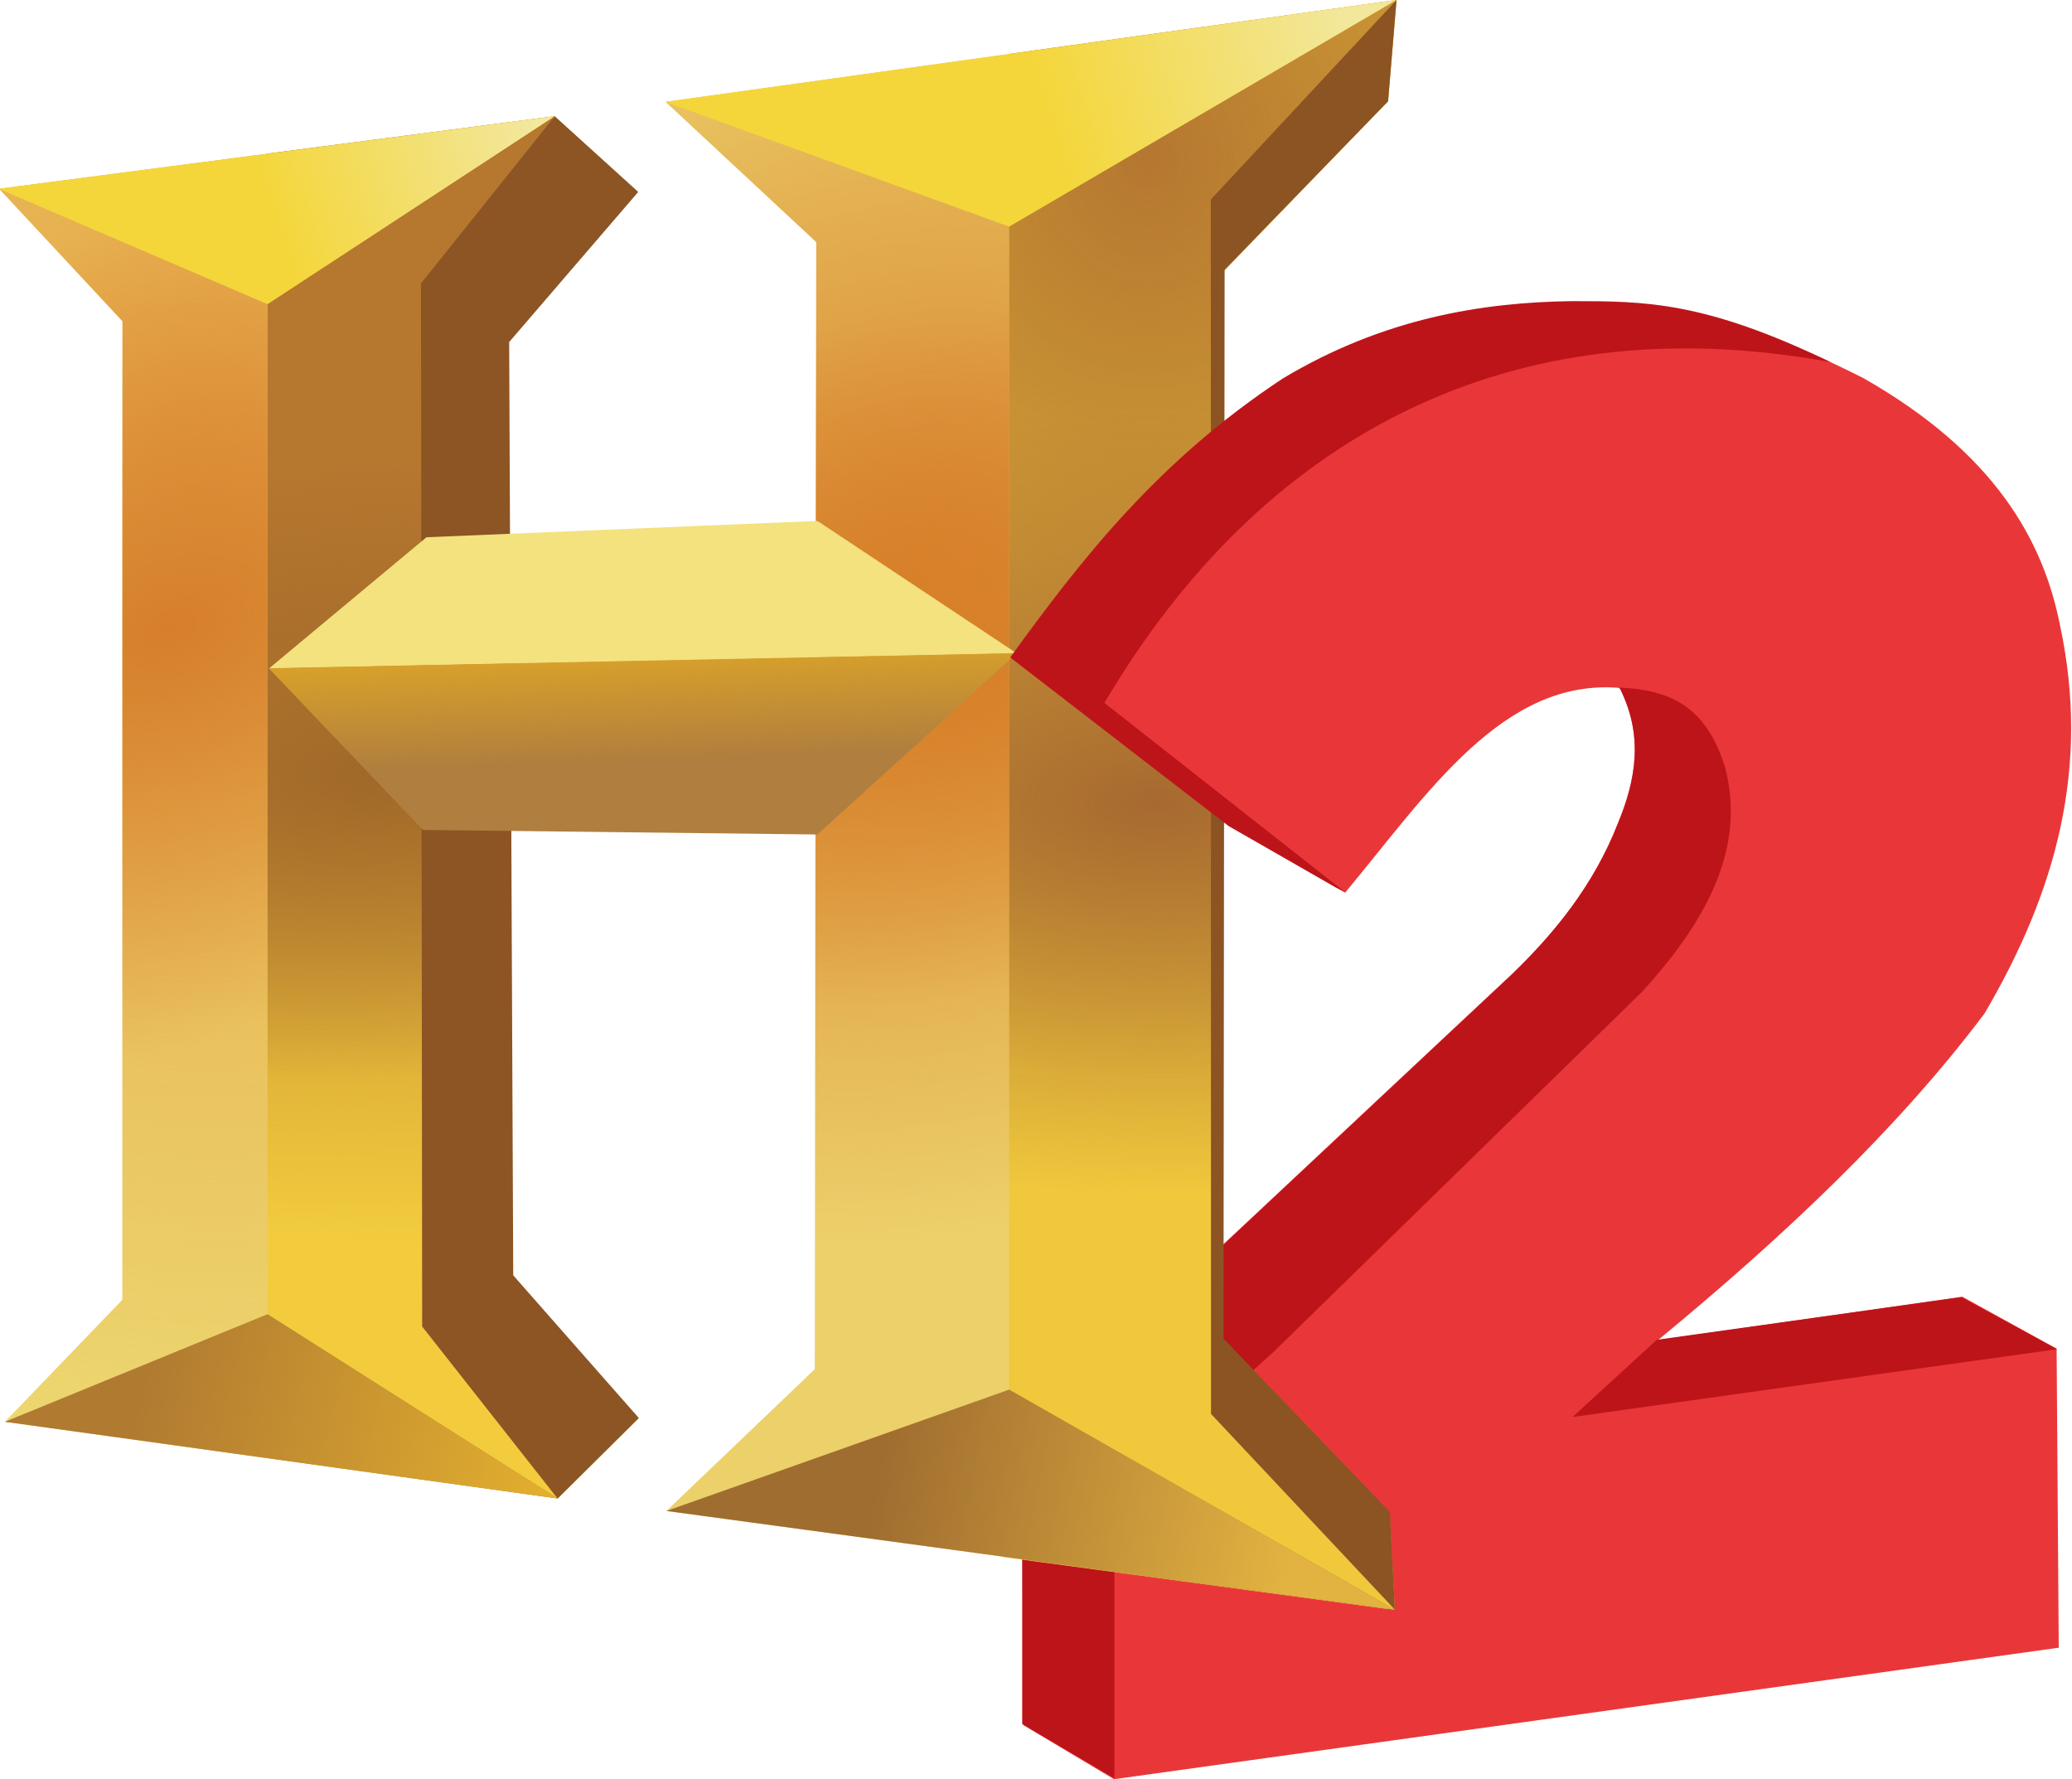 <svg xmlns="http://www.w3.org/2000/svg" xmlns:xlink="http://www.w3.org/1999/xlink" viewBox="0 0 640 549.37"><defs><path id="0" d="m-1850.97-140.53l-91.34 12.719v354.44l90.94 12.344-1.25-22.781-39.37-41.19.125-251.44 38.906-40.25 2-23.844"/><path id="1" d="m-46.931 40.42l-63.37 8.281 29.09 31.22-.031 230.69-27.687 28.75 62 8.594v-307.53"/><path id="2" d="m-1138.25-109.72l-81.25 11.313 35.531 33.06-.344 265.69-35 33.438 81.06 11v-354.5"/><linearGradient y2="196.25" x2="-658.25" y1="214.75" x1="-561.25" gradientUnits="userSpaceOnUse" id="8"><stop stop-color="#e2b341"/><stop offset="1" stop-color="#e2b341" stop-opacity="0"/></linearGradient><linearGradient y2="255.64" x2="-1001.26" y1="114.22" x1="-998.43" gradientUnits="userSpaceOnUse" id="6"><stop stop-color="#b6772f"/><stop offset="1" stop-color="#b6772f" stop-opacity="0"/></linearGradient><linearGradient y2="-54.625" x2="-1195.5" y1="-78.75" x1="-1196.37" gradientUnits="userSpaceOnUse" id="7"><stop stop-color="#d7a02b"/><stop offset="1" stop-color="#d7a02b" stop-opacity="0"/></linearGradient><linearGradient y2="290.5" x2="-1062.25" y1="315.5" x1="-963.75" gradientUnits="userSpaceOnUse" id="3"><stop stop-color="#e3b02f"/><stop offset="1" stop-color="#e3b02f" stop-opacity="0"/></linearGradient><linearGradient y2="13.1" x2="-1031.67" y1="-8.82" x1="-968.03" gradientUnits="userSpaceOnUse" id="5"><stop stop-color="#f2e8a0"/><stop offset="1" stop-color="#f2e8a0" stop-opacity="0"/></linearGradient><linearGradient y2="25.16" x2="-1356.21" y1="3.949" x1="-1286.2" gradientUnits="userSpaceOnUse" id="4"><stop stop-color="#f2e79a"/><stop offset="1" stop-color="#f2e79a" stop-opacity="0"/></linearGradient><radialGradient r="40.625" cy="56.816" cx="-1153.45" gradientTransform="matrix(.271 1.969-4.322.594-601.1 2270.65)" gradientUnits="userSpaceOnUse" id="C"><stop stop-color="#d77f28"/><stop offset="1" stop-color="#d77f28" stop-opacity="0"/></radialGradient><radialGradient r="31.688" cy="185.6" cx="-70.13" gradientTransform="matrix(1.107 2.799-4.513 1.784 845.03 17.715)" gradientUnits="userSpaceOnUse" id="D"><stop stop-color="#d67e2b"/><stop offset="1" stop-color="#d67e2b" stop-opacity="0"/></radialGradient><radialGradient r="31.688" cy="177.81" cx="-70.41" gradientTransform="matrix(1.134 9.759-8.054.936 1445.86 632.07)" gradientUnits="userSpaceOnUse" id="E"><stop stop-color="#e5a446"/><stop offset="1" stop-color="#e5a446" stop-opacity="0"/></radialGradient><radialGradient r="45.672" cy="44.38" cx="-1904.44" gradientTransform="matrix(-.022 2.014-4.154-.045-1765.32 3886.26)" gradientUnits="userSpaceOnUse" id="9"><stop stop-color="#a76930"/><stop offset="1" stop-color="#a76930" stop-opacity="0"/></radialGradient><radialGradient r="45.672" cy="17.327" cx="-1936.84" gradientTransform="matrix(-.022 4.729-4.155-.019-1880.42 9056.4)" gradientUnits="userSpaceOnUse" id="A"><stop stop-color="#b57730"/><stop offset="1" stop-color="#b57730" stop-opacity="0"/></radialGradient><radialGradient r="43.703" cy="151.53" cx="-1005.51" gradientTransform="matrix(.129 1.65-3.717.291-312.2 1760.59)" gradientUnits="userSpaceOnUse" id="F"><stop stop-color="#a06829"/><stop offset="1" stop-color="#a06829" stop-opacity="0"/></radialGradient><radialGradient r="40.625" cy="56.648" cx="-1171.95" gradientTransform="matrix(1.575 3.397-3.958 1.836 909.48 3891.02)" gradientUnits="userSpaceOnUse" id="B"><stop stop-color="#d8832f"/><stop offset="1" stop-color="#d8832f" stop-opacity="0"/></radialGradient></defs><g transform="matrix(1.31 0 0 1.31 2270.22 81.58)"><g transform="translate(-814.31-53.944)"><path d="m-601.51 202.09l-24.5-14.25-51.5-39.75c16.912-23.339 34.88-46.34 64.25-65.75 23.798-14.263 47.12-17.969 68.25-18.25 17.826.024 32.425-.11 65.75 16.75 30.781 17.525 42.28 38.08 46.25 58 7.313 33.772-.951 63.12-17.75 91.75-20.425 27.16-47.27 52.49-77 77l71.75-10.25 22.25 12.25.5 70.5-222.75 31-21.375-12.75-.375-75.75 44.75-35 70.75-66.25c10.188-9.729 19.301-21.03 25-35.5 4.428-10.666 6.04-20.926.5-32-27.587-2.389-45.46 25.1-64.75 48.25" fill="#e93739"/><g fill="#bd141a"><path transform="matrix(.862.507 0 1 0 0)" d="m-786.15 720.93h25.23v75.73h-25.23z"/><path d="m-547.9 325.71l19.861-18.208 71.835-10.03 22.526 12.252z"/><path d="m-536.77 153.74l-.219.219c.085.007.165-.007.25 0 5.542 11.07 3.928 21.334-.5 32-5.699 14.468-14.812 25.521-25 35.5l-70.75 66.25-44.75 35 .031 3.938c.031-.043.438-.656.438-.656l28.25-13 12.5 13.75 18.25-16.5 86.75-84.75c14.416-15.837 24.897-33.411 19.5-53.25-4.496-14.01-12.673-17.899-24.75-18.5"/></g></g><use opacity=".98" fill-opacity=".98" transform="matrix(1 0 0 .996 445.82 79.06)" fill="#efc83c" xlink:href="#0"/><g><g transform="translate(-637.75-25.75)"><g transform="translate(-985.15-40.724)"><use fill="#efe77d" xlink:href="#1"/><use fill="url(#E)" xlink:href="#1"/><use fill="url(#D)" xlink:href="#1"/></g><g transform="translate(0-.004)"><path d="m-964.53-9.125l-67.62 8.813v307.53l68.41 9.5 19-18.813-29.625-33.906-.562-94.72.219-.219-.531-70.969h-.125v-53.969l30.5-35.469-19.656-17.781" fill="#f2cc3d"/><path d="m-964.53-9.125l-67.62 8.813v307.53l68.41 9.5 19-18.813-29.625-33.906-.5-94.84.219-.219-.594-70.844h-.125v-53.969l30.5-35.469-19.656-17.781" fill="url(#6)"/><path d="m-964.53-9.125l-67.62 8.813v307.53l68.41 9.5 19-18.813-29.625-33.906-.531-94.84.156-.281-.5-70.781h-.125v-53.969l30.5-35.469-19.656-17.781" fill="url(#F)"/></g><path d="m-1095.53 7.973l63.37 27.21 67.64-44.3z" fill="#f4d63a"/><path d="m-1095.53 7.973l63.37 27.21 67.64-44.3z" fill="url(#5)"/><path d="m-1094.09 298.64l61.934-25.362 68.39 43.44z" fill="#b07a31"/><path d="m-1094.09 298.64l61.934-25.362 68.39 43.44z" fill="url(#3)"/><path d="m-964.45-9.108l-31.518 39.39.271 245.9 31.934 40.557 19.15-18.99-29.616-33.627-.957-220.02 30.407-35.36" fill="#8d5424"/></g><g transform="translate(-868.51 95.5)"><g transform="translate(738.2-155.61)"><g transform="translate(-226.25 120.25)"><g><use fill="#ecd06a" xlink:href="#2"/><use fill="url(#B)" xlink:href="#2"/><use fill="url(#C)" xlink:href="#2"/></g><g transform="translate(803.83 18.1)"><use opacity=".98" fill="#efc83c" xlink:href="#0"/><use opacity=".98" fill="url(#A)" xlink:href="#0"/><use opacity=".98" fill="url(#9)" xlink:href="#0"/></g></g><path d="m-1445.76 21.844l81.03 29.416 91.26-53.41z" fill="#f4d63a"/><path d="m-1445.76 21.844l81.02 29.416 91.26-53.42z" fill="url(#4)"/></g><path d="m-707.34 198.41l80.81-28.597 90.96 51.879z" fill="#a06d30"/><path d="m-707.34 198.41l80.81-28.597 90.96 51.879z" fill="url(#8)"/></g><g transform="matrix(1.02 0 0 1-372.93 172)"><path d="m-1098.41-80.31l-172.84 3.563 35.622 38.12 91.19 1.068 46.09-42.719-.062-.031" fill="#b07e3e"/><path d="m-1144.43-111.47l-90.38 3.842-36.406 30.938 172.87-3.563z" fill="#f3e27d"/><path d="m-1098.41-80.31l-172.84 3.563 35.544 38.07 91.21 1.242 46.15-42.844-.062-.031" fill="url(#7)"/></g><path d="m-1403.73-62.25l-1.984 23.875-38.531 39.625-.26 252.05 39.23 40.858 1.185 23.03-43.36-46.16-.043-286.28z" fill="#8c5423"/></g><g transform="translate(-1927.57 338)"><path d="m567.91-328.12c-21.13.281-44.45 3.987-68.25 18.25-29.37 19.405-47.34 42.41-64.25 65.75l51.5 39.75 24.5 14.25c19.237-23.08 37.07-50.47 64.53-48.25l19.16-87.66c-10.1-2.103-18.238-2.082-27.19-2.094" fill="#e93739"/><path d="m565.27-329.29c-21.13.281-44.45 3.987-68.25 18.25-29.37 19.405-47.34 42.41-64.25 65.75l51.5 39.75 25.07 14.364 2.478 1.285-56.825-44.681c36.575-62.01 94.97-94.31 171.19-80.34-29.921-14.436-43.974-14.352-60.906-14.375" fill="#bd141a"/></g></g></svg>